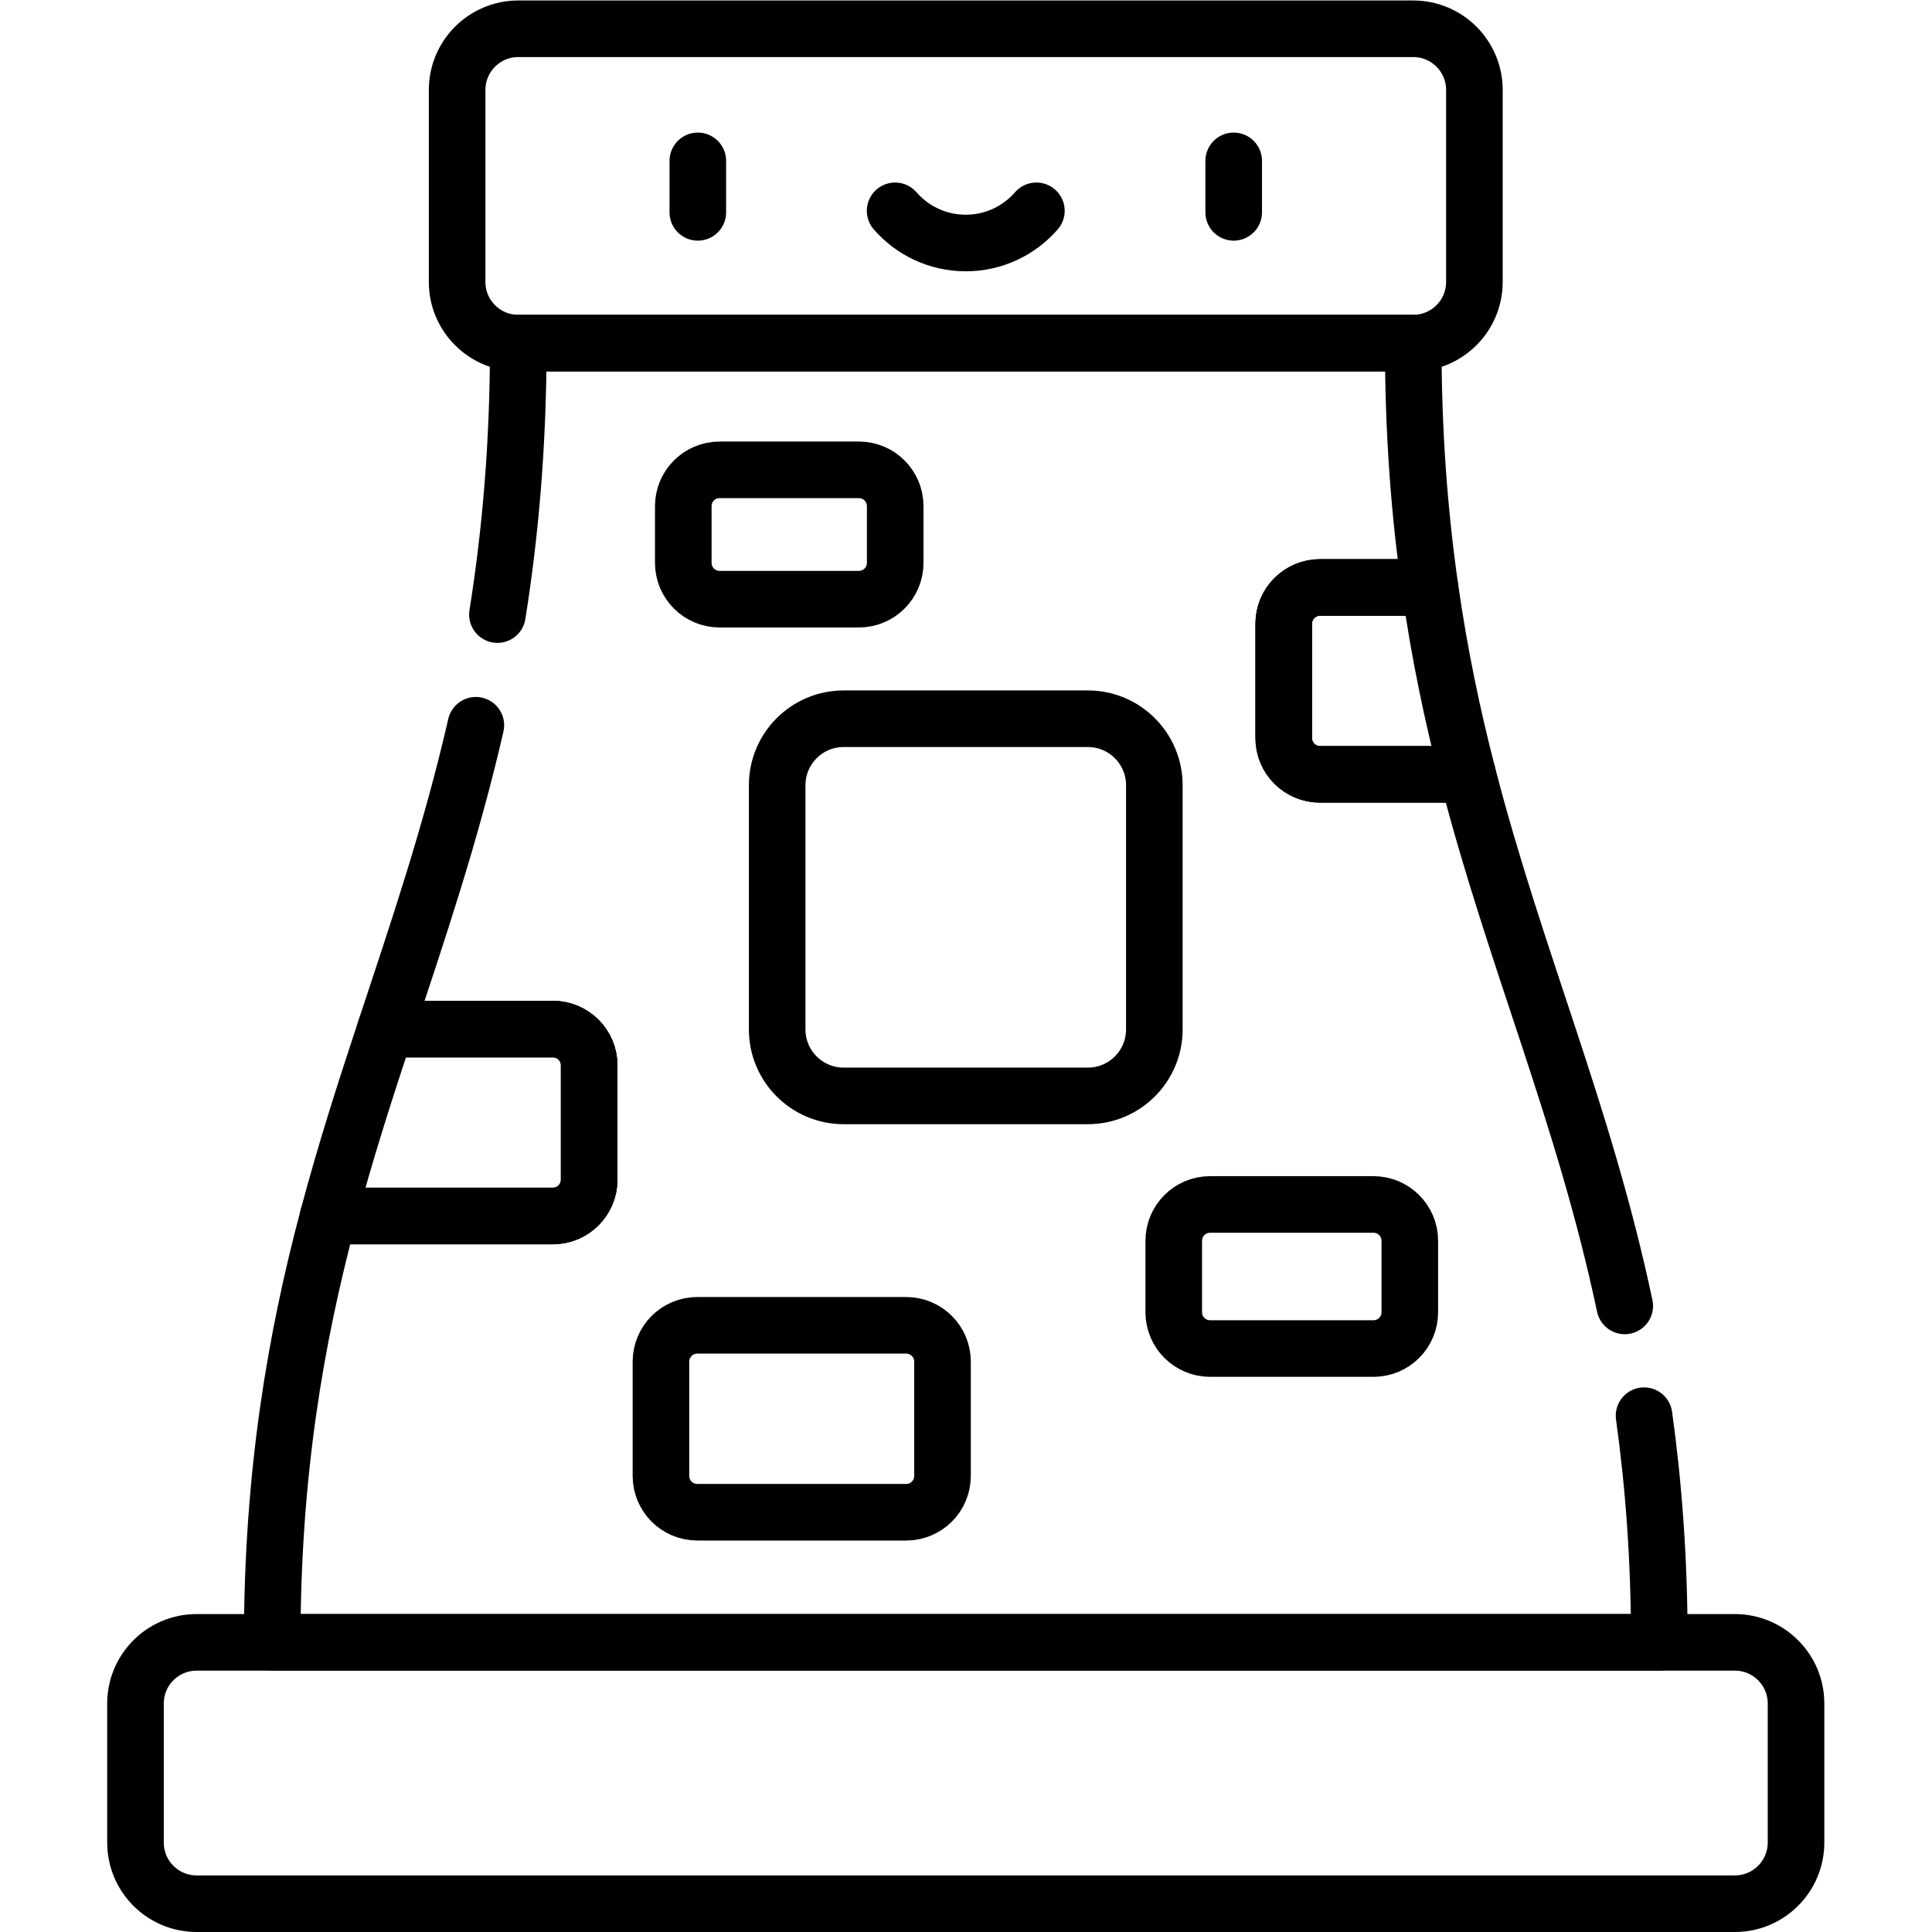<?xml version="1.0" encoding="UTF-8" standalone="no"?>
<!-- Created with Inkscape (http://www.inkscape.org/) -->

<svg
   version="1.1"
   id="svg1536"
   xml:space="preserve"
   width="682.667"
   height="682.667"
   viewBox="0 0 682.667 682.667"
   xmlns="http://www.w3.org/2000/svg"><defs
     id="defs1540"><clipPath
       clipPathUnits="userSpaceOnUse"
       id="clipPath1550"><path
         d="M 0,512 H 512 V 0 H 0 Z"
         id="path1548" /></clipPath></defs><g
     id="g1542"
     transform="matrix(1.333,0,0,-1.333,0,682.667)"><g
       id="g1544"><g
         id="g1546"
         clip-path="url(#clipPath1550)"><g
           id="g1552"
           transform="translate(288.362,321.608)"><path
             d="m 0,0 h -64.725 c -9.735,0 -17.627,-7.892 -17.627,-17.627 v -64.725 c 0,-9.734 7.892,-17.627 17.627,-17.627 H 0 c 9.735,0 17.627,7.893 17.627,17.627 v 64.725 C 17.627,-7.892 9.735,0 0,0 Z"
             style="fill:none;stroke:#000000;stroke-width:15;stroke-linecap:round;stroke-linejoin:round;stroke-miterlimit:10;stroke-dasharray:none;stroke-opacity:1"
             id="path1554" /></g><g
           id="g1556"
           transform="translate(184.977,469.485)"><path
             d="M 0,0 V -13.647"
             style="fill:none;stroke:#000000;stroke-width:15;stroke-linecap:round;stroke-linejoin:round;stroke-miterlimit:10;stroke-dasharray:none;stroke-opacity:1"
             id="path1558" /></g><g
           id="g1560"
           transform="translate(327.023,469.485)"><path
             d="M 0,0 V -13.647"
             style="fill:none;stroke:#000000;stroke-width:15;stroke-linecap:round;stroke-linejoin:round;stroke-miterlimit:10;stroke-dasharray:none;stroke-opacity:1"
             id="path1562" /></g><g
           id="g1564"
           transform="translate(237.275,456.244)"><path
             d="m 0,0 c 4.553,-5.225 11.25,-8.531 18.725,-8.531 7.474,0 14.171,3.306 18.724,8.531"
             style="fill:none;stroke:#000000;stroke-width:15;stroke-linecap:round;stroke-linejoin:round;stroke-miterlimit:10;stroke-dasharray:none;stroke-opacity:1"
             id="path1566" /></g><g
           id="g1568"
           transform="translate(240.214,160.818)"><path
             d="m 0,0 h -55.384 c -5.315,0 -9.625,-4.309 -9.625,-9.625 v -30.298 c 0,-5.316 4.31,-9.625 9.625,-9.625 H 0 c 5.315,0 9.625,4.309 9.625,9.625 V -9.625 C 9.625,-4.309 5.315,0 0,0 Z"
             style="fill:none;stroke:#000000;stroke-width:15;stroke-linecap:round;stroke-linejoin:round;stroke-miterlimit:10;stroke-dasharray:none;stroke-opacity:1"
             id="path1570" /></g><g
           id="g1572"
           transform="translate(364.082,192.852)"><path
             d="m 0,0 h -43.324 c -5.317,0 -9.625,-4.31 -9.625,-9.625 v -18.941 c 0,-5.316 4.308,-9.625 9.625,-9.625 H 0 c 5.315,0 9.625,4.309 9.625,9.625 V -9.625 C 9.625,-4.31 5.315,0 0,0 Z"
             style="fill:none;stroke:#000000;stroke-width:15;stroke-linecap:round;stroke-linejoin:round;stroke-miterlimit:10;stroke-dasharray:none;stroke-opacity:1"
             id="path1574" /></g><g
           id="g1576"
           transform="translate(227.673,387.586)"><path
             d="m 0,0 h -36.925 c -5.316,0 -9.625,-4.309 -9.625,-9.625 v -15.036 c 0,-5.316 4.309,-9.625 9.625,-9.625 H 0 c 5.315,0 9.625,4.309 9.625,9.625 V -9.625 C 9.625,-4.309 5.315,0 0,0 Z"
             style="fill:none;stroke:#000000;stroke-width:15;stroke-linecap:round;stroke-linejoin:round;stroke-miterlimit:10;stroke-dasharray:none;stroke-opacity:1"
             id="path1578" /></g><g
           id="g1580"
           transform="translate(374.612,504.5)"><path
             d="m 0,0 h -237.225 c -8.956,0 -16.215,-7.26 -16.215,-16.215 v -50.891 c 0,-8.956 7.259,-16.216 16.215,-16.216 H 0 c 8.956,0 16.216,7.26 16.216,16.216 v 50.891 C 16.216,-7.26 8.956,0 0,0 Z"
             style="fill:none;stroke:#000000;stroke-width:15;stroke-linecap:round;stroke-linejoin:round;stroke-miterlimit:10;stroke-dasharray:none;stroke-opacity:1"
             id="path1582" /></g><g
           id="g1584"
           transform="translate(156.178,229.725)"><path
             d="m 0,0 v -30.302 c 0,-5.316 -4.312,-9.629 -9.629,-9.629 h -59.52 c 4.564,17.162 9.809,33.401 15.146,49.55 H -9.629 C -4.312,9.619 0,5.316 0,0 Z"
             style="fill:none;stroke:#000000;stroke-width:15;stroke-linecap:round;stroke-linejoin:round;stroke-miterlimit:10;stroke-dasharray:none;stroke-opacity:1"
             id="path1586" /></g><g
           id="g1588"
           transform="translate(389.032,306.869)"><path
             d="m 0,0 h -39.118 c -5.317,0 -9.629,4.303 -9.629,9.619 v 30.302 c 0,5.316 4.312,9.619 9.629,9.619 H -9.97 C -7.452,31.776 -3.992,15.467 0,0 Z"
             style="fill:none;stroke:#000000;stroke-width:15;stroke-linecap:round;stroke-linejoin:round;stroke-miterlimit:10;stroke-dasharray:none;stroke-opacity:1"
             id="path1590" /></g><g
           id="g1592"
           transform="translate(430.684,165.96)"><path
             d="M 0,0 C -10.817,51.06 -28.94,91.684 -41.651,140.909 H -80.77 c -5.315,0 -9.628,4.303 -9.628,9.619 v 30.302 c 0,5.316 4.313,9.619 9.628,9.619 h 29.149 c -2.799,19.569 -4.453,40.893 -4.453,64.766 l -0.011,0.003 h -237.197 l -0.011,-0.003 c 0,-26.826 -2.099,-50.435 -5.537,-71.961"
             style="fill:none;stroke:#000000;stroke-width:15;stroke-linecap:round;stroke-linejoin:round;stroke-miterlimit:10;stroke-dasharray:none;stroke-opacity:1"
             id="path1594" /></g><g
           id="g1596"
           transform="translate(126.139,319.881)"><path
             d="M 0,0 C -6.656,-29.002 -15.431,-54.671 -23.964,-80.537 H 20.41 c 5.317,0 9.629,-4.303 9.629,-9.619 v -30.302 c 0,-5.316 -4.312,-9.629 -9.629,-9.629 h -59.52 c -8.626,-32.408 -14.875,-68.146 -14.875,-113.012 l 0.017,-0.003 H 313.69 l 0.018,0.003 c 0,21.992 -1.502,41.791 -4.048,60.079"
             style="fill:none;stroke:#000000;stroke-width:15;stroke-linecap:round;stroke-linejoin:round;stroke-miterlimit:10;stroke-dasharray:none;stroke-opacity:1"
             id="path1598" /></g><g
           id="g1600"
           transform="translate(459.871,76.779)"><path
             d="m 0,0 h -407.742 c -8.955,0 -16.215,-7.26 -16.215,-16.215 v -36.849 c 0,-8.956 7.26,-16.215 16.215,-16.215 H 0 c 8.955,0 16.215,7.259 16.215,16.215 v 36.849 C 16.215,-7.26 8.955,0 0,0 Z"
             style="fill:none;stroke:#000000;stroke-width:15;stroke-linecap:round;stroke-linejoin:round;stroke-miterlimit:10;stroke-dasharray:none;stroke-opacity:1"
             id="path1602" /></g></g></g></g></svg>
